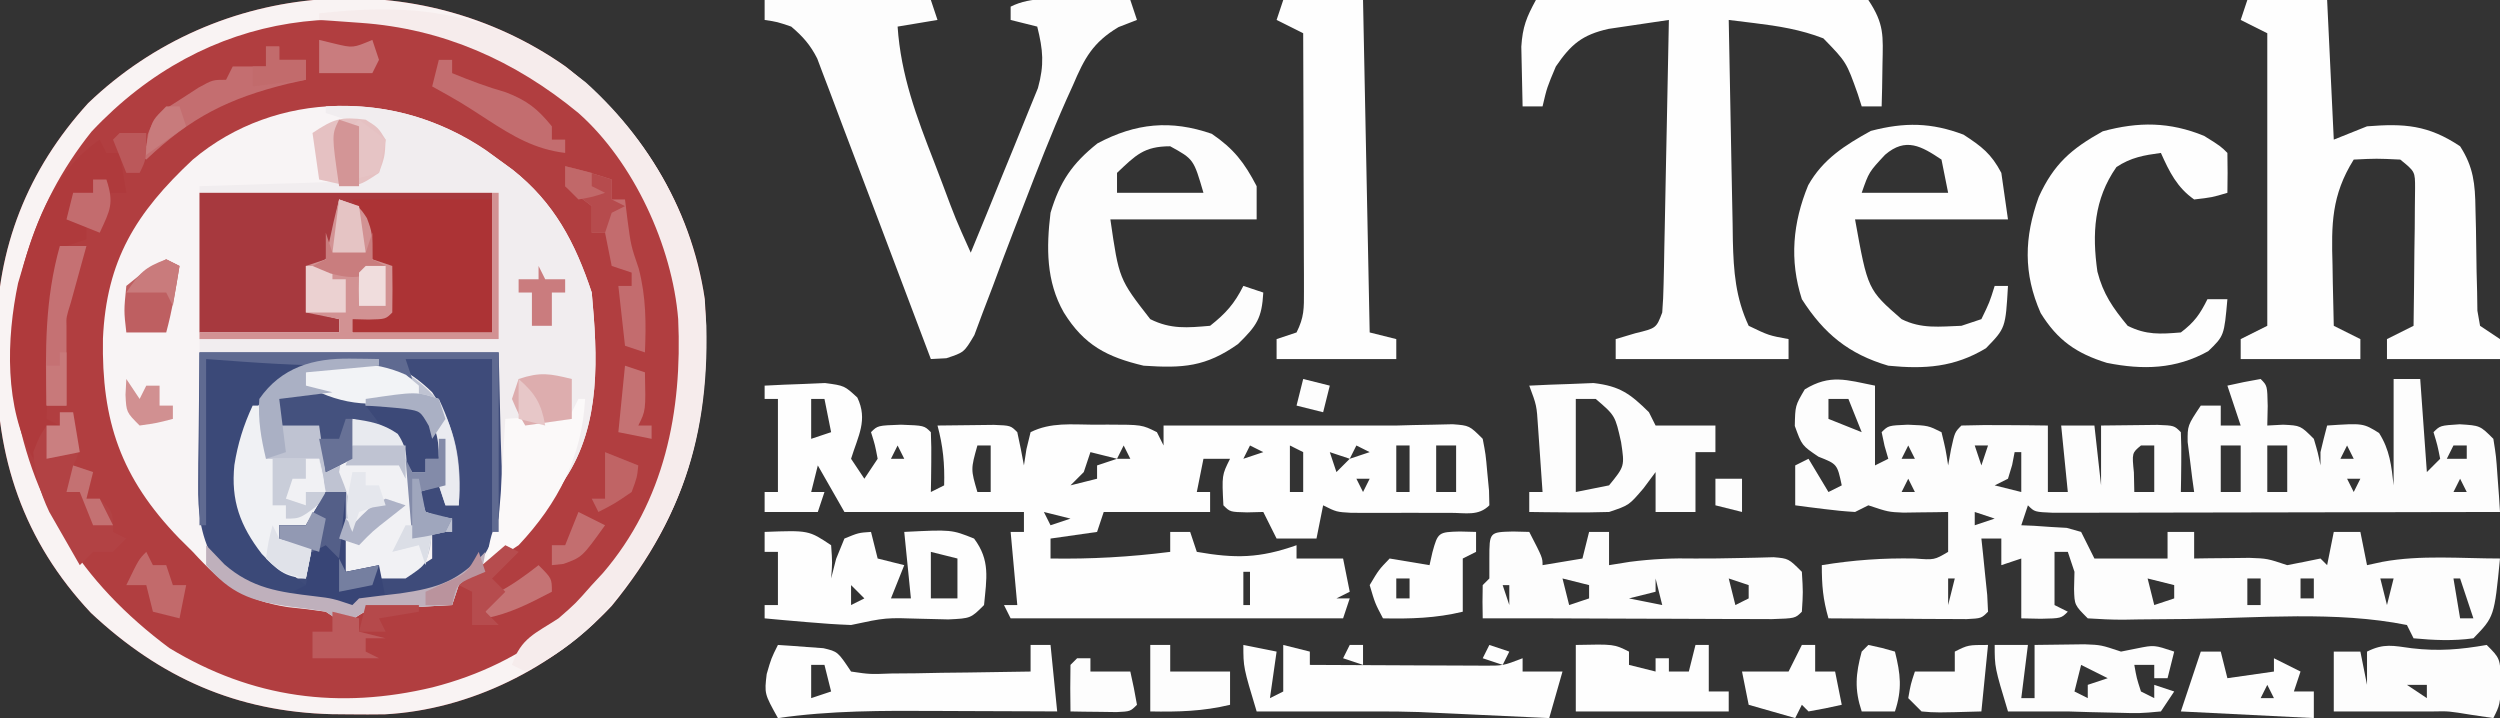 <?xml version="1.0" encoding="UTF-8"?>
<svg version="1.1" xmlns="http://www.w3.org/2000/svg" width="376" height="108">
<rect width="100%" height="100%" fill="#333333" stroke="none"/>
<path d="M0 0 C11.165 8.783 18.826 20.807 20.938 35 C22.019 53.018 18.569 66.947 6.938 81.125 C-1.76 90.439 -14.388 96.756 -27.176 97.434 C-28.909 97.457 -30.642 97.458 -32.375 97.438 C-33.291 97.429 -34.206 97.421 -35.15 97.412 C-49.418 97.059 -60.96 91.951 -71.375 82.188 C-81.559 71.358 -85.77 58.731 -85.562 44.062 C-85.578 42.973 -85.593 41.883 -85.609 40.76 C-85.545 27.242 -80.917 15.532 -71.809 5.523 C-52.264 -13.237 -22.118 -15.502 0 0 Z " fill="#B13E40" transform="translate(85.062,10)"/>
<path d="M0 0 C0.641 0.473 1.281 0.946 1.941 1.434 C2.634 1.938 3.326 2.442 4.039 2.961 C10.315 7.947 13.433 13.907 15.941 21.434 C16.81 30.965 17.398 41.202 11.941 49.434 C11.302 50.506 10.663 51.579 10.004 52.684 C7.848 55.558 5.544 57.958 2.941 60.434 C2.055 61.362 1.168 62.29 0.254 63.246 C-2.059 65.434 -2.059 65.434 -4.059 65.434 C-4.554 66.919 -4.554 66.919 -5.059 68.434 C-5.962 68.483 -6.866 68.532 -7.797 68.582 C-8.976 68.657 -10.156 68.732 -11.371 68.809 C-13.129 68.913 -13.129 68.913 -14.922 69.02 C-18.216 69.22 -18.216 69.22 -21.059 71.434 C-22.049 70.774 -23.039 70.114 -24.059 69.434 C-25.948 69.156 -27.846 68.933 -29.746 68.746 C-36.394 67.706 -39.597 65.305 -44.059 60.434 C-44.748 59.749 -45.438 59.065 -46.148 58.359 C-54.897 49.285 -57.799 40.78 -57.576 28.354 C-57.043 16.585 -52.65 9.467 -44.059 1.434 C-31.481 -9.145 -13.275 -9.038 0 0 Z " fill="#F8F4F5" transform="translate(73.059,22.566)"/>
<path d="M0 0 C0 4 0 8 0 12 C0.66 11.67 1.32 11.34 2 11 C1.814 10.361 1.629 9.721 1.438 9.062 C1.293 8.382 1.149 7.701 1 7 C2 6 2 6 4.938 5.875 C8 6 8 6 10 7 C10.625 9.562 10.625 9.562 11 12 C11.144 11.196 11.289 10.391 11.438 9.562 C12 7 12 7 13 6 C15.186 5.927 17.375 5.916 19.562 5.938 C21.359 5.951 21.359 5.951 23.191 5.965 C24.118 5.976 25.045 5.988 26 6 C26 9.3 26 12.6 26 16 C26.99 16 27.98 16 29 16 C28.67 12.7 28.34 9.4 28 6 C29.65 6 31.3 6 33 6 C33.495 10.455 33.495 10.455 34 15 C34 12.03 34 9.06 34 6 C35.812 5.973 37.625 5.954 39.438 5.938 C40.447 5.926 41.456 5.914 42.496 5.902 C45 6 45 6 46 7 C46.072 8.519 46.084 10.042 46.062 11.562 C46.053 12.389 46.044 13.215 46.035 14.066 C46.024 14.704 46.012 15.343 46 16 C46.66 16 47.32 16 48 16 C47.905 15.313 47.809 14.626 47.711 13.918 C47.6 13.017 47.489 12.116 47.375 11.188 C47.259 10.294 47.143 9.401 47.023 8.48 C47 6 47 6 49 3 C49.99 3 50.98 3 52 3 C52 3.99 52 4.98 52 6 C52.99 6 53.98 6 55 6 C54.01 3.03 54.01 3.03 53 0 C54.656 -0.382 56.325 -0.714 58 -1 C59 0 59 0 59.062 3.062 C59.042 4.032 59.021 5.001 59 6 C59.784 5.959 60.568 5.918 61.375 5.875 C64 6 64 6 66 8 C66.625 10.125 66.625 10.125 67 12 C67 11.34 67 10.68 67 10 C67.315 8.662 67.646 7.328 68 6 C73.418 5.639 73.418 5.639 75.812 7.125 C77.422 9.667 77.671 12.04 78 15 C78 14.18 78 13.36 78 12.516 C78 8.01 78 3.505 78 -1 C79.32 -1 80.64 -1 82 -1 C82.495 5.93 82.495 5.93 83 13 C83.66 12.34 84.32 11.68 85 11 C84.591 8.946 84.591 8.946 84 7 C85 6 85 6 87.938 5.812 C91 6 91 6 93 8 C93.414 10.602 93.414 10.602 93.625 13.625 C93.737 15.129 93.737 15.129 93.852 16.664 C93.901 17.435 93.95 18.206 94 19 C84.89 19.023 75.781 19.041 66.671 19.052 C62.442 19.057 58.212 19.064 53.983 19.075 C49.904 19.086 45.826 19.092 41.748 19.095 C40.188 19.097 38.629 19.1 37.069 19.106 C34.893 19.113 32.716 19.114 30.539 19.114 C28.677 19.117 28.677 19.117 26.778 19.12 C24 19 24 19 23 18 C22.505 19.485 22.505 19.485 22 21 C22.626 21.026 23.253 21.052 23.898 21.078 C24.716 21.135 25.533 21.192 26.375 21.25 C27.593 21.32 27.593 21.32 28.836 21.391 C29.55 21.592 30.264 21.793 31 22 C31.66 23.32 32.32 24.64 33 26 C36.63 26 40.26 26 44 26 C44 24.68 44 23.36 44 22 C45.32 22 46.64 22 48 22 C48 23.32 48 24.64 48 26 C48.759 25.988 49.519 25.977 50.301 25.965 C51.295 25.956 52.289 25.947 53.312 25.938 C54.299 25.926 55.285 25.914 56.301 25.902 C59 26 59 26 62 27 C63.67 26.682 65.337 26.35 67 26 C67.33 26.33 67.66 26.66 68 27 C68.33 25.35 68.66 23.7 69 22 C70.32 22 71.64 22 73 22 C73.495 24.475 73.495 24.475 74 27 C75.145 26.753 75.145 26.753 76.312 26.5 C82.049 25.433 88.171 26 94 26 C93.141 34.761 93.141 34.761 90 38 C86.958 38.421 84.051 38.288 81 38 C80.67 37.34 80.34 36.68 80 36 C69.368 33.86 57.676 34.952 46.873 35.096 C44.465 35.126 42.057 35.144 39.648 35.16 C38.909 35.174 38.169 35.187 37.408 35.201 C35.604 35.21 33.8 35.114 32 35 C30 33 30 33 29.938 30.562 C29.958 29.717 29.979 28.871 30 28 C29.505 26.515 29.505 26.515 29 25 C28.34 25 27.68 25 27 25 C27 27.64 27 30.28 27 33 C27.99 33.495 27.99 33.495 29 34 C28 35 28 35 24.938 35.062 C23.968 35.042 22.999 35.021 22 35 C22 32.03 22 29.06 22 26 C21.01 26.33 20.02 26.66 19 27 C19 25.68 19 24.36 19 23 C18.01 23 17.02 23 16 23 C16.084 23.782 16.168 24.565 16.254 25.371 C16.356 26.383 16.458 27.395 16.562 28.438 C16.667 29.447 16.771 30.456 16.879 31.496 C16.919 32.322 16.959 33.149 17 34 C16 35 16 35 13.775 35.114 C12.817 35.108 11.858 35.103 10.871 35.098 C9.319 35.093 9.319 35.093 7.736 35.088 C6.648 35.08 5.559 35.071 4.438 35.062 C2.799 35.056 2.799 35.056 1.127 35.049 C-1.582 35.037 -4.291 35.021 -7 35 C-7.826 32.108 -8 30.113 -8 27 C-3.273 26.228 1.213 25.908 6 26 C8.925 26.224 8.925 26.224 11 25 C11 23.02 11 21.04 11 19 C10.385 19.012 9.77 19.023 9.137 19.035 C8.328 19.044 7.52 19.053 6.688 19.062 C5.487 19.08 5.487 19.08 4.262 19.098 C2 19 2 19 -1 18 C-1.66 18.33 -2.32 18.66 -3 19 C-4.546 18.913 -6.089 18.76 -7.625 18.562 C-8.442 18.461 -9.26 18.359 -10.102 18.254 C-10.728 18.17 -11.355 18.086 -12 18 C-12 16.02 -12 14.04 -12 12 C-11.34 11.67 -10.68 11.34 -10 11 C-9.01 12.65 -8.02 14.3 -7 16 C-6.34 15.67 -5.68 15.34 -5 15 C-5.682 11.799 -5.682 11.799 -8.5 10.688 C-11 9 -11 9 -12.062 6.062 C-12 3 -12 3 -10.562 0.562 C-6.745 -1.765 -4.319 -0.864 0 0 Z M-7 2 C-7 2.99 -7 3.98 -7 5 C-4.525 5.99 -4.525 5.99 -2 7 C-2.66 5.35 -3.32 3.7 -4 2 C-4.99 2 -5.98 2 -7 2 Z M5 9 C4.67 9.66 4.34 10.32 4 11 C4.66 11 5.32 11 6 11 C5.67 10.34 5.34 9.68 5 9 Z M15 9 C15.33 9.99 15.66 10.98 16 12 C16.33 11.01 16.66 10.02 17 9 C16.34 9 15.68 9 15 9 Z M40 9 C38.644 10.125 38.644 10.125 38.938 13.062 C38.958 14.032 38.979 15.001 39 16 C39.99 16 40.98 16 42 16 C42 13.69 42 11.38 42 9 C41.34 9 40.68 9 40 9 Z M52 9 C52 11.31 52 13.62 52 16 C52.99 16 53.98 16 55 16 C55 13.69 55 11.38 55 9 C54.01 9 53.02 9 52 9 Z M59 9 C59 11.31 59 13.62 59 16 C59.99 16 60.98 16 62 16 C62 13.69 62 11.38 62 9 C61.01 9 60.02 9 59 9 Z M71 9 C70.67 9.66 70.34 10.32 70 11 C70.66 11 71.32 11 72 11 C71.67 10.34 71.34 9.68 71 9 Z M87 9 C86.67 9.66 86.34 10.32 86 11 C86.99 11 87.98 11 89 11 C89 10.34 89 9.68 89 9 C88.34 9 87.68 9 87 9 Z M21 10 C20.876 10.639 20.753 11.279 20.625 11.938 C20.419 12.618 20.212 13.299 20 14 C19.01 14.495 19.01 14.495 18 15 C19.32 15.33 20.64 15.66 22 16 C22 14.02 22 12.04 22 10 C21.67 10 21.34 10 21 10 Z M5 14 C4.67 14.66 4.34 15.32 4 16 C4.66 16 5.32 16 6 16 C5.67 15.34 5.34 14.68 5 14 Z M71 14 C71.33 14.66 71.66 15.32 72 16 C72.33 15.34 72.66 14.68 73 14 C72.34 14 71.68 14 71 14 Z M88 14 C87.67 14.66 87.34 15.32 87 16 C87.66 16 88.32 16 89 16 C88.67 15.34 88.34 14.68 88 14 Z M15 19 C15 19.66 15 20.32 15 21 C15.99 20.67 16.98 20.34 18 20 C17.01 19.67 16.02 19.34 15 19 Z M91 28 C92 30 92 30 92 30 Z M-1 29 C0 32 0 32 0 32 Z M3 29 C4 33 4 33 4 33 Z M11 29 C11 30.32 11 31.64 11 33 C11.33 31.68 11.66 30.36 12 29 C11.67 29 11.34 29 11 29 Z M41 29 C41.33 30.32 41.66 31.64 42 33 C42.99 32.67 43.98 32.34 45 32 C45 31.34 45 30.68 45 30 C43.68 29.67 42.36 29.34 41 29 Z M48 29 C49 33 49 33 49 33 Z M52 29 C53 32 53 32 53 32 Z M56 29 C56 30.32 56 31.64 56 33 C56.66 33 57.32 33 58 33 C58 31.68 58 30.36 58 29 C57.34 29 56.68 29 56 29 Z M64 29 C64 29.99 64 30.98 64 32 C64.66 32 65.32 32 66 32 C66 31.01 66 30.02 66 29 C65.34 29 64.68 29 64 29 Z M76 29 C76.33 30.32 76.66 31.64 77 33 C77.33 31.68 77.66 30.36 78 29 C77.34 29 76.68 29 76 29 Z M87 29 C87.33 30.98 87.66 32.96 88 35 C88.66 35 89.32 35 90 35 C89.34 33.02 88.68 31.04 88 29 C87.67 29 87.34 29 87 29 Z " fill="#FDFDFD" transform="translate(282,58)"/>
<path d="M0 0 C1.936 -0.108 3.874 -0.186 5.812 -0.25 C7.431 -0.32 7.431 -0.32 9.082 -0.391 C12 0 12 0 13.945 1.793 C15.555 5.161 14.067 7.548 13 11 C13.99 12.485 13.99 12.485 15 14 C15.66 13.01 16.32 12.02 17 11 C16.601 8.902 16.601 8.902 16 7 C17 6 17 6 20.5 5.875 C24 6 24 6 25 7 C25.072 8.519 25.084 10.042 25.062 11.562 C25.053 12.389 25.044 13.215 25.035 14.066 C25.024 14.704 25.012 15.343 25 16 C25.66 15.67 26.32 15.34 27 15 C27.089 11.783 26.841 9.098 26 6 C27.812 5.973 29.625 5.954 31.438 5.938 C32.447 5.926 33.456 5.914 34.496 5.902 C37 6 37 6 38 7 C38.364 8.66 38.7 10.327 39 12 C39.186 10.793 39.186 10.793 39.375 9.562 C39.581 8.717 39.788 7.871 40 7 C43.034 5.483 46.176 5.856 49.5 5.875 C50.19 5.871 50.879 5.867 51.59 5.863 C56.747 5.873 56.747 5.873 59 7 C59.495 7.99 59.495 7.99 60 9 C60 8.01 60 7.02 60 6 C71.667 6 83.333 6 95 6 C95.835 5.977 96.671 5.954 97.531 5.93 C99.001 5.903 99.001 5.903 100.5 5.875 C101.48 5.852 102.459 5.829 103.469 5.805 C106 6 106 6 108 8 C108.449 10.348 108.449 10.348 108.688 13.062 C108.774 13.961 108.86 14.859 108.949 15.785 C108.966 16.516 108.983 17.247 109 18 C107.351 19.649 105.427 19.13 103.16 19.133 C102.18 19.134 101.199 19.135 100.189 19.137 C98.642 19.131 98.642 19.131 97.062 19.125 C95.52 19.131 95.52 19.131 93.947 19.137 C92.966 19.135 91.984 19.134 90.973 19.133 C90.068 19.132 89.163 19.131 88.231 19.129 C86 19 86 19 84 18 C83.505 20.475 83.505 20.475 83 23 C81.02 23 79.04 23 77 23 C76.01 21.02 76.01 21.02 75 19 C74.196 19.021 73.391 19.041 72.562 19.062 C70 19 70 19 69 18 C68.767 13.465 68.767 13.465 70 11 C68.68 11 67.36 11 66 11 C65.67 12.65 65.34 14.3 65 16 C65.66 16 66.32 16 67 16 C67 16.99 67 17.98 67 19 C61.72 19 56.44 19 51 19 C50.505 20.485 50.505 20.485 50 22 C47.69 22.33 45.38 22.66 43 23 C43 23.99 43 24.98 43 26 C49.115 26.097 54.933 25.77 61 25 C61 24.01 61 23.02 61 22 C61.99 22 62.98 22 64 22 C64.495 23.485 64.495 23.485 65 25 C70.791 26.016 74.458 25.963 80 24 C80 24.66 80 25.32 80 26 C82.31 26 84.62 26 87 26 C87.495 28.475 87.495 28.475 88 31 C87.34 31.33 86.68 31.66 86 32 C86.66 32 87.32 32 88 32 C87.67 32.99 87.34 33.98 87 35 C70.5 35 54 35 37 35 C36.67 34.34 36.34 33.68 36 33 C36.66 33 37.32 33 38 33 C37.505 27.555 37.505 27.555 37 22 C37.66 22 38.32 22 39 22 C39 21.01 39 20.02 39 19 C30.09 19 21.18 19 12 19 C10.68 16.69 9.36 14.38 8 12 C7.67 13.32 7.34 14.64 7 16 C7.66 16 8.32 16 9 16 C8.67 16.99 8.34 17.98 8 19 C5.36 19 2.72 19 0 19 C0 18.01 0 17.02 0 16 C0.66 16 1.32 16 2 16 C2 11.38 2 6.76 2 2 C1.34 2 0.68 2 0 2 C0 1.34 0 0.68 0 0 Z M7 2 C7 3.98 7 5.96 7 8 C7.99 7.67 8.98 7.34 10 7 C9.67 5.35 9.34 3.7 9 2 C8.34 2 7.68 2 7 2 Z M20 9 C19.67 9.66 19.34 10.32 19 11 C19.66 11 20.32 11 21 11 C20.67 10.34 20.34 9.68 20 9 Z M32 9 C30.998 12.583 30.998 12.583 32 16 C32.66 16 33.32 16 34 16 C34 13.69 34 11.38 34 9 C33.34 9 32.68 9 32 9 Z M44 9 C44 12 44 12 44 12 Z M54 9 C53.67 9.66 53.34 10.32 53 11 C53.66 11 54.32 11 55 11 C54.67 10.34 54.34 9.68 54 9 Z M73 9 C72.67 9.66 72.34 10.32 72 11 C72.99 10.67 73.98 10.34 75 10 C74.34 9.67 73.68 9.34 73 9 Z M79 9 C79 11.31 79 13.62 79 16 C79.66 16 80.32 16 81 16 C81 14.02 81 12.04 81 10 C80.34 9.67 79.68 9.34 79 9 Z M89 9 C88.67 9.66 88.34 10.32 88 11 C88.99 10.67 89.98 10.34 91 10 C90.34 9.67 89.68 9.34 89 9 Z M95 9 C95 11.31 95 13.62 95 16 C95.66 16 96.32 16 97 16 C97 13.69 97 11.38 97 9 C96.34 9 95.68 9 95 9 Z M101 9 C101 11.31 101 13.62 101 16 C101.99 16 102.98 16 104 16 C104 13.69 104 11.38 104 9 C103.01 9 102.02 9 101 9 Z M49 10 C48.67 10.99 48.34 11.98 48 13 C47.34 13.66 46.68 14.32 46 15 C47.32 14.67 48.64 14.34 50 14 C50 13.34 50 12.68 50 12 C50.99 11.67 51.98 11.34 53 11 C51.68 10.67 50.36 10.34 49 10 Z M85 10 C85.33 10.99 85.66 11.98 86 13 C86.66 12.34 87.32 11.68 88 11 C87.01 10.67 86.02 10.34 85 10 Z M20 14 C21 16 21 16 21 16 Z M54 14 C55 16 55 16 55 16 Z M89 14 C89.33 14.66 89.66 15.32 90 16 C90.33 15.34 90.66 14.68 91 14 C90.34 14 89.68 14 89 14 Z M42 19 C42.33 19.66 42.66 20.32 43 21 C43.99 20.67 44.98 20.34 46 20 C44.68 19.67 43.36 19.34 42 19 Z M72 28 C72 29.65 72 31.3 72 33 C72.33 33 72.66 33 73 33 C73 31.35 73 29.7 73 28 C72.67 28 72.34 28 72 28 Z M42 29 C43 33 43 33 43 33 Z M46 29 C47 32 47 32 47 32 Z M60 29 C61 32 61 32 61 32 Z M68 29 C69 32 69 32 69 32 Z " fill="#FEFEFE" transform="translate(115,58)"/>
<path d="M0 0 C11.165 8.783 18.826 20.807 20.938 35 C22.019 53.018 18.569 66.947 6.938 81.125 C-1.76 90.439 -14.388 96.756 -27.176 97.434 C-28.909 97.457 -30.642 97.458 -32.375 97.438 C-33.291 97.429 -34.206 97.421 -35.15 97.412 C-49.418 97.059 -60.96 91.951 -71.375 82.188 C-81.559 71.358 -85.77 58.731 -85.562 44.062 C-85.578 42.973 -85.593 41.883 -85.609 40.76 C-85.545 27.242 -80.917 15.532 -71.809 5.523 C-52.264 -13.237 -22.118 -15.502 0 0 Z M-71.285 9.785 C-80.219 20.919 -84.453 34.843 -83.062 49 C-80.579 65.409 -72.93 77.533 -59.594 87.465 C-47.106 95.038 -34.043 96.727 -20 93.375 C-5.652 89.705 4.268 81.212 11.966 68.742 C18.283 57.419 19.692 43.242 16.82 30.703 C12.319 16.92 4.543 6.328 -8.062 -1 C-30.17 -11.55 -53.998 -8.634 -71.285 9.785 Z " fill="#F9F3F3" transform="translate(85.062,10)"/>
<path d="M0 0 C9.877 -0.549 18.058 2.136 26 8 C26.692 8.504 27.384 9.008 28.098 9.527 C34.374 14.513 37.491 20.474 40 28 C40.869 37.532 41.457 47.768 36 56 C35.361 57.072 34.721 58.145 34.062 59.25 C31.12 63.174 28.082 66.278 24 69 C24.158 68.307 24.317 67.614 24.48 66.9 C25.041 63.77 25.211 60.783 25.316 57.605 C25.355 56.522 25.393 55.438 25.432 54.321 C25.475 52.957 25.518 51.593 25.562 50.188 C25.707 45.836 25.851 41.484 26 37 C11.15 37 -3.7 37 -19 37 C-19 36.34 -19 35.68 -19 35 C-4.15 35 10.7 35 26 35 C26 27.74 26 20.48 26 13 C11.15 13 -3.7 13 -19 13 C-19 12.67 -19 12.34 -19 12 C-18.289 11.98 -17.577 11.96 -16.844 11.94 C-13.625 11.845 -10.406 11.735 -7.188 11.625 C-6.068 11.594 -4.948 11.563 -3.795 11.531 C-2.722 11.493 -1.649 11.454 -0.543 11.414 C0.447 11.383 1.437 11.351 2.456 11.319 C5.241 11.162 5.241 11.162 8 9 C8.052 6.577 8.052 6.577 7 4 C3.527 2.13 3.527 2.13 0 1 C0 0.67 0 0.34 0 0 Z " fill="#F1EDEF" transform="translate(49,16)"/>
<path d="M0 0 C8.25 0 16.5 0 25 0 C25.33 0.99 25.66 1.98 26 3 C24.02 3.33 22.04 3.66 20 4 C20.497 11.333 22.845 17.561 25.5 24.375 C25.916 25.467 26.333 26.559 26.762 27.684 C28.713 32.914 28.713 32.914 31 38 C32.604 34.13 34.188 30.252 35.755 26.367 C36.29 25.047 36.83 23.73 37.376 22.416 C38.162 20.519 38.928 18.616 39.691 16.711 C40.157 15.569 40.624 14.428 41.104 13.251 C42.079 9.712 41.881 7.529 41 4 C39.68 3.67 38.36 3.34 37 3 C37 2.34 37 1.68 37 1 C40.188 -0.594 43.629 -0.102 47.125 -0.062 C47.879 -0.058 48.633 -0.053 49.41 -0.049 C51.273 -0.037 53.137 -0.019 55 0 C55.495 1.485 55.495 1.485 56 3 C55.085 3.354 54.17 3.709 53.227 4.074 C49.332 6.399 48.087 8.793 46.375 12.812 C46.054 13.521 45.732 14.229 45.401 14.959 C43.093 20.159 41.037 25.453 38.996 30.762 C38.465 32.131 37.934 33.501 37.403 34.87 C36.343 37.606 35.314 40.351 34.3 43.105 C33.812 44.383 33.322 45.66 32.832 46.938 C32.406 48.081 31.981 49.224 31.542 50.402 C30 53 30 53 27.323 53.879 C26.173 53.939 26.173 53.939 25 54 C24.597 52.932 24.194 51.863 23.778 50.762 C22.266 46.755 20.752 42.748 19.238 38.741 C18.586 37.015 17.935 35.289 17.283 33.562 C15.457 28.722 13.623 23.884 11.779 19.049 C11.099 17.262 10.429 15.47 9.76 13.679 C9.421 12.792 9.083 11.906 8.734 10.992 C8.463 10.271 8.192 9.551 7.913 8.808 C6.875 6.753 5.753 5.484 4 4 C1.897 3.286 1.897 3.286 0 3 C0 2.01 0 1.02 0 0 Z " fill="#FDFDFD" transform="translate(115,0)"/>
<path d="M0 0 C3.96 0 7.92 0 12 0 C12.33 6.93 12.66 13.86 13 21 C14.65 20.34 16.3 19.68 18 19 C23.607 18.555 27.177 18.785 32 22 C34.017 25.127 34.26 27.673 34.309 31.352 C34.334 32.367 34.359 33.383 34.385 34.43 C34.42 36.568 34.451 38.706 34.479 40.844 C34.505 41.857 34.531 42.87 34.559 43.914 C34.572 44.842 34.586 45.769 34.599 46.725 C34.798 47.851 34.798 47.851 35 49 C35.99 49.66 36.98 50.32 38 51 C38 51.99 38 52.98 38 54 C32.39 54 26.78 54 21 54 C21 53.01 21 52.02 21 51 C22.32 50.34 23.64 49.68 25 49 C25.058 45.208 25.094 41.417 25.125 37.625 C25.142 36.545 25.159 35.465 25.176 34.352 C25.182 33.32 25.189 32.289 25.195 31.227 C25.206 30.273 25.216 29.32 25.227 28.338 C25.231 25.808 25.231 25.808 23 24 C19.417 23.833 19.417 23.833 16 24 C12.64 29.38 12.633 33.754 12.812 39.875 C12.826 40.754 12.84 41.633 12.854 42.539 C12.889 44.693 12.942 46.847 13 49 C14.32 49.66 15.64 50.32 17 51 C17 51.99 17 52.98 17 54 C11.06 54 5.12 54 -1 54 C-1 53.01 -1 52.02 -1 51 C0.32 50.34 1.64 49.68 3 49 C3 34.48 3 19.96 3 5 C1.68 4.34 0.36 3.68 -1 3 C-0.67 2.01 -0.34 1.02 0 0 Z " fill="#FEFEFE" transform="translate(338,0)"/>
<path d="M0 0 C7.084 -0.076 14.168 -0.129 21.252 -0.165 C23.664 -0.18 26.075 -0.2 28.487 -0.226 C31.947 -0.263 35.407 -0.28 38.867 -0.293 C39.951 -0.308 41.034 -0.324 42.15 -0.34 C43.151 -0.34 44.152 -0.34 45.183 -0.341 C46.067 -0.347 46.951 -0.354 47.861 -0.361 C48.567 -0.242 49.273 -0.123 50 0 C52.421 3.632 52.21 5.383 52.125 9.688 C52.107 10.867 52.089 12.046 52.07 13.262 C52.047 14.165 52.024 15.069 52 16 C51.01 16 50.02 16 49 16 C48.706 15.078 48.706 15.078 48.406 14.137 C46.699 9.329 46.699 9.329 43.234 5.77 C39.814 4.443 36.477 3.918 32.851 3.473 C31.58 3.317 30.309 3.161 29 3 C29.094 8.587 29.2 14.174 29.317 19.76 C29.356 21.659 29.39 23.558 29.422 25.458 C29.468 28.193 29.526 30.929 29.586 33.664 C29.597 34.508 29.609 35.352 29.621 36.222 C29.735 40.8 30.026 44.776 32 49 C35.018 50.452 35.018 50.452 38 51 C38 51.99 38 52.98 38 54 C29.42 54 20.84 54 12 54 C12 53.01 12 52.02 12 51 C12.969 50.711 13.939 50.422 14.938 50.125 C18.107 49.358 18.107 49.358 19 47 C19.117 45.581 19.177 44.157 19.205 42.734 C19.225 41.853 19.245 40.972 19.266 40.065 C19.291 38.637 19.291 38.637 19.316 37.18 C19.337 36.206 19.358 35.232 19.379 34.229 C19.445 31.111 19.504 27.993 19.562 24.875 C19.606 22.764 19.649 20.654 19.693 18.543 C19.801 13.362 19.902 8.181 20 3 C18.064 3.276 16.129 3.565 14.195 3.859 C13.118 4.019 12.04 4.178 10.93 4.343 C6.962 5.233 5.277 6.66 3 10 C1.664 13.167 1.664 13.167 1 16 C0.01 16 -0.98 16 -2 16 C-2.054 14.084 -2.093 12.167 -2.125 10.25 C-2.148 9.183 -2.171 8.115 -2.195 7.016 C-2.001 4.016 -1.407 2.579 0 0 Z " fill="#FEFEFE" transform="translate(231,0)"/>
<path d="M0 0 C4.709 2.839 7.617 5.496 9.164 10.84 C9.738 14.268 9.702 17.471 9.516 20.941 C8.856 20.941 8.196 20.941 7.516 20.941 C7.186 19.951 6.856 18.961 6.516 17.941 C5.526 18.271 4.536 18.601 3.516 18.941 C3.846 19.931 4.176 20.921 4.516 21.941 C6.531 22.675 6.531 22.675 8.516 22.941 C8.516 23.601 8.516 24.261 8.516 24.941 C7.526 24.941 6.536 24.941 5.516 24.941 C5.412 25.725 5.309 26.509 5.203 27.316 C4.516 29.941 4.516 29.941 1.516 31.941 C0.196 31.941 -1.124 31.941 -2.484 31.941 C-2.484 31.281 -2.484 30.621 -2.484 29.941 C-4.134 30.271 -5.784 30.601 -7.484 30.941 C-8.796 28.318 -8.381 26.711 -8.047 23.816 C-7.945 22.906 -7.843 21.996 -7.738 21.059 C-7.654 20.36 -7.571 19.661 -7.484 18.941 C-10.852 20.461 -12.093 21.462 -13.484 24.941 C-14.804 24.611 -16.124 24.281 -17.484 23.941 C-17.484 24.601 -17.484 25.261 -17.484 25.941 C-15.834 26.271 -14.184 26.601 -12.484 26.941 C-12.814 28.591 -13.144 30.241 -13.484 31.941 C-16.821 31.694 -17.71 30.711 -20.109 28.254 C-23.365 24.023 -24.777 20.234 -24.234 14.879 C-23.139 8.467 -21.213 5.344 -16.238 1.176 C-11.465 -2.184 -5.242 -2.234 0 0 Z " fill="#BFC3D2" transform="translate(59.484,55.059)"/>
<path d="M0 0 C14.85 0 29.7 0 45 0 C45.155 6.466 45.155 6.466 45.312 13.062 C45.358 14.408 45.404 15.754 45.45 17.141 C45.535 24.481 45.175 28.634 40 34 C35.592 37.075 31.401 37.456 26.172 37.789 C23.954 37.873 23.954 37.873 22 39 C21.34 38.67 20.68 38.34 20 38 C18.085 37.736 16.168 37.489 14.25 37.25 C8.597 36.335 5.792 35.291 2 31 C0.091 27.166 -0.237 24.082 -0.195 19.824 C-0.19 18.781 -0.185 17.738 -0.18 16.663 C-0.162 15.351 -0.144 14.039 -0.125 12.688 C-0.084 8.501 -0.043 4.314 0 0 Z M7 9 C4.703 14.429 4.558 19.347 6 25 C7.879 28.383 9.924 31.593 13 34 C13.99 34 14.98 34 16 34 C16.33 32.35 16.66 30.7 17 29 C15.35 28.67 13.7 28.34 12 28 C12 27.34 12 26.68 12 26 C13.32 26.33 14.64 26.66 16 27 C16.65 25.793 16.65 25.793 17.312 24.562 C19 22 19 22 22 21 C21.916 21.699 21.832 22.397 21.746 23.117 C21.644 24.027 21.542 24.937 21.438 25.875 C21.333 26.78 21.229 27.685 21.121 28.617 C20.803 31.017 20.803 31.017 22 33 C23.65 32.67 25.3 32.34 27 32 C27 32.66 27 33.32 27 34 C30.375 33.453 32.082 32.945 35 31 C35 29.68 35 28.36 35 27 C35.99 27 36.98 27 38 27 C38 26.34 38 25.68 38 25 C37.361 24.897 36.721 24.794 36.062 24.688 C35.382 24.461 34.701 24.234 34 24 C33.67 23.01 33.34 22.02 33 21 C33.99 20.67 34.98 20.34 36 20 C36.33 20.99 36.66 21.98 37 23 C37.66 23 38.32 23 39 23 C39.471 16.52 38.694 11.474 35 6 C31.291 2.4 27.538 0.718 22.375 0.5 C15.721 0.923 11.188 3.882 7 9 Z " fill="#3E4B7A" transform="translate(30,53)"/>
<path d="M0 0 C14.52 0 29.04 0 44 0 C44 6.93 44 13.86 44 21 C37.07 21 30.14 21 23 21 C23 20.34 23 19.68 23 19 C24.65 18.67 26.3 18.34 28 18 C28 15.69 28 13.38 28 11 C27.34 10.67 26.68 10.34 26 10 C25.126 7.973 24.47 5.909 23.781 3.812 C23.147 1.805 23.147 1.805 21 1 C20.783 2.114 20.783 2.114 20.562 3.25 C20.377 4.157 20.191 5.065 20 6 C19.856 6.742 19.711 7.485 19.562 8.25 C19.377 8.828 19.191 9.405 19 10 C18.01 10.495 18.01 10.495 17 11 C17 13.31 17 15.62 17 18 C18.32 18.33 19.64 18.66 21 19 C21 19.66 21 20.32 21 21 C14.07 21 7.14 21 0 21 C0 14.07 0 7.14 0 0 Z " fill="#A7393E" transform="translate(30,29)"/>
<path d="M0 0 C2.754 1.793 4.161 2.858 5.688 5.75 C6.018 8.06 6.348 10.37 6.688 12.75 C-0.902 12.75 -8.492 12.75 -16.312 12.75 C-14.408 23.316 -14.408 23.316 -9.312 27.75 C-6.323 29.245 -3.612 28.866 -0.312 28.75 C0.677 28.42 1.667 28.09 2.688 27.75 C3.906 25.246 3.906 25.246 4.688 22.75 C5.348 22.75 6.008 22.75 6.688 22.75 C6.321 29.099 6.321 29.099 3.375 32.125 C-1.354 34.984 -5.821 35.296 -11.312 34.75 C-17.282 33 -20.996 29.925 -24.312 24.75 C-26.2 18.871 -25.679 13.256 -23.359 7.609 C-21.151 3.688 -17.839 1.594 -13.938 -0.562 C-8.861 -1.892 -4.841 -1.827 0 0 Z M-11.797 3.027 C-14.222 5.622 -14.222 5.622 -15.312 8.75 C-11.023 8.75 -6.732 8.75 -2.312 8.75 C-2.643 7.1 -2.973 5.45 -3.312 3.75 C-6.339 1.732 -8.685 0.35 -11.797 3.027 Z " fill="#FEFEFE" transform="translate(295.312,20.25)"/>
<path d="M0 0 C3.318 2.262 4.901 4.32 6.75 7.875 C6.75 9.525 6.75 11.175 6.75 12.875 C-0.51 12.875 -7.77 12.875 -15.25 12.875 C-13.955 21.835 -13.955 21.835 -9.25 27.875 C-6.158 29.421 -3.656 29.169 -0.25 28.875 C2.115 27.008 3.41 25.554 4.75 22.875 C5.74 23.205 6.73 23.535 7.75 23.875 C7.528 27.758 6.788 28.838 3.938 31.625 C-0.915 35.05 -4.311 35.271 -10.25 34.875 C-15.742 33.571 -19.194 31.811 -22.25 26.875 C-24.922 22.199 -24.887 17.11 -24.25 11.875 C-22.845 7.206 -21.013 4.482 -17.188 1.438 C-11.415 -1.633 -6.136 -2.124 0 0 Z M-14.25 5.875 C-14.25 6.865 -14.25 7.855 -14.25 8.875 C-9.96 8.875 -5.67 8.875 -1.25 8.875 C-2.726 3.815 -2.726 3.815 -6.25 1.875 C-10.198 1.875 -11.435 3.212 -14.25 5.875 Z " fill="#FDFDFD" transform="translate(182.25,20.125)"/>
<path d="M0 0 C3.96 0 7.92 0 12 0 C12.33 16.5 12.66 33 13 50 C14.32 50.33 15.64 50.66 17 51 C17 51.99 17 52.98 17 54 C11.06 54 5.12 54 -1 54 C-1 53.01 -1 52.02 -1 51 C0.485 50.505 0.485 50.505 2 50 C3.154 47.692 3.121 46.392 3.114 43.826 C3.113 42.965 3.113 42.104 3.113 41.217 C3.108 40.287 3.103 39.357 3.098 38.398 C3.096 37.447 3.095 36.495 3.093 35.515 C3.088 32.468 3.075 29.422 3.062 26.375 C3.057 24.313 3.053 22.25 3.049 20.188 C3.038 15.125 3.021 10.062 3 5 C1.68 4.34 0.36 3.68 -1 3 C-0.67 2.01 -0.34 1.02 0 0 Z " fill="#FEFEFE" transform="translate(193,0)"/>
<path d="M0 0 C2.5 1.562 2.5 1.562 3.5 2.562 C3.541 4.562 3.543 6.563 3.5 8.562 C1.188 9.25 1.188 9.25 -1.5 9.562 C-4.085 7.743 -5.224 5.408 -6.5 2.562 C-9.059 2.908 -11.021 3.243 -13.188 4.688 C-16.591 9.549 -16.856 14.734 -16.051 20.41 C-15.186 23.791 -13.717 25.875 -11.5 28.562 C-8.701 29.962 -6.595 29.815 -3.5 29.562 C-1.463 28.017 -0.639 26.841 0.5 24.562 C1.49 24.562 2.48 24.562 3.5 24.562 C3.011 30.069 3.011 30.069 0.625 32.375 C-4.27 35.111 -9.235 35.217 -14.625 34.137 C-19.202 32.724 -22.055 30.739 -24.586 26.641 C-27.207 20.682 -27.064 15.254 -24.875 9.188 C-22.613 4.229 -19.976 1.938 -15.25 -0.688 C-9.87 -2.155 -5.17 -2.123 0 0 Z " fill="#FEFEFE" transform="translate(331.5,20.438)"/>
<path d="M0 0 C10.576 9.521 17.28 22.308 18.137 36.578 C18.579 54.617 13.611 68.1 1.215 81.398 C-2.016 84.482 -5.12 86.584 -9.102 88.609 C-9.762 88.279 -10.422 87.949 -11.102 87.609 C-9.754 83.567 -7.627 82.915 -4.102 80.609 C-1.56 78.402 -1.56 78.402 0.898 75.609 C1.457 75.006 2.015 74.403 2.59 73.781 C11.86 62.969 14.526 49.473 13.898 35.609 C13.012 24.646 7.206 11.967 -1.102 4.609 C-10.674 -3.279 -21.492 -8.088 -33.852 -8.953 C-35.022 -9.037 -36.193 -9.121 -37.398 -9.207 C-38.29 -9.268 -39.182 -9.328 -40.102 -9.391 C-40.102 -9.721 -40.102 -10.051 -40.102 -10.391 C-24.016 -12.16 -12.996 -10.223 0 0 Z " fill="#F6ECEC" transform="translate(88.102,12.391)"/>
<path d="M0 0 C1.207 0.031 1.207 0.031 2.438 0.062 C4.438 3.938 4.438 3.938 4.438 5.062 C6.418 4.732 8.398 4.402 10.438 4.062 C10.768 2.743 11.098 1.423 11.438 0.062 C12.428 0.062 13.418 0.062 14.438 0.062 C14.438 1.712 14.438 3.362 14.438 5.062 C15.984 4.815 15.984 4.815 17.562 4.562 C20.932 4.128 24.05 3.987 27.438 4.062 C29.607 4.062 31.777 4.053 33.945 3.992 C34.809 3.974 35.673 3.956 36.562 3.938 C37.431 3.914 38.3 3.891 39.195 3.867 C41.438 4.062 41.438 4.062 43.438 6.062 C43.625 9.125 43.625 9.125 43.438 12.062 C42.438 13.062 42.438 13.062 38.959 13.176 C37.412 13.176 35.864 13.17 34.316 13.16 C33.501 13.159 32.686 13.157 31.846 13.156 C29.231 13.15 26.615 13.138 24 13.125 C22.239 13.12 20.478 13.115 18.717 13.111 C14.29 13.1 9.864 13.082 5.438 13.062 C4.777 13.062 4.117 13.062 3.438 13.062 C0.771 13.062 -1.896 13.062 -4.562 13.062 C-4.605 11.396 -4.603 9.729 -4.562 8.062 C-4.232 7.732 -3.902 7.402 -3.562 7.062 C-3.562 6.072 -3.562 5.082 -3.562 4.062 C-3.562 0.087 -3.562 0.087 0 0 Z M7.438 7.062 C7.768 8.383 8.098 9.703 8.438 11.062 C9.428 10.732 10.418 10.402 11.438 10.062 C11.438 9.402 11.438 8.742 11.438 8.062 C10.117 7.732 8.797 7.402 7.438 7.062 Z M24.438 7.062 C25.438 11.062 25.438 11.062 25.438 11.062 Z M32.438 7.062 C32.767 8.383 33.097 9.703 33.438 11.062 C34.097 10.732 34.758 10.402 35.438 10.062 C35.438 9.402 35.438 8.742 35.438 8.062 C34.447 7.732 33.458 7.402 32.438 7.062 Z M-1.562 8.062 C-1.232 9.053 -0.902 10.043 -0.562 11.062 C-0.562 10.072 -0.562 9.082 -0.562 8.062 C-0.892 8.062 -1.222 8.062 -1.562 8.062 Z M21.438 7.062 C21.438 7.723 21.438 8.383 21.438 9.062 C20.117 9.393 18.797 9.723 17.438 10.062 C19.913 10.557 19.913 10.557 22.438 11.062 C22.108 9.742 21.777 8.422 21.438 7.062 Z " fill="#FDFDFD" transform="translate(227.562,79.938)"/>
<path d="M0 0 C6.93 0 13.86 0 21 0 C21 6.6 21 13.2 21 20 C14.07 20 7.14 20 0 20 C0 19.34 0 18.68 0 18 C1.65 17.67 3.3 17.34 5 17 C5 14.69 5 12.38 5 10 C4.34 9.67 3.68 9.34 3 9 C2.01 6.03 1.02 3.06 0 0 Z " fill="#AC3335" transform="translate(53,30)"/>
<path d="M0 0 C6.625 -0.25 6.625 -0.25 10 2 C10.188 4.625 10.188 4.625 10 7 C10.371 5.546 10.371 5.546 10.75 4.062 C11.162 3.052 11.575 2.041 12 1 C14.125 0.125 14.125 0.125 16 0 C16.33 1.32 16.66 2.64 17 4 C18.32 4.33 19.64 4.66 21 5 C20.34 6.65 19.68 8.3 19 10 C19.99 10 20.98 10 22 10 C21.505 5.05 21.505 5.05 21 0 C28.111 -0.356 28.111 -0.356 31.5 1 C33.958 4.278 33.383 6.977 33 11 C31 13 31 13 27.629 13.16 C26.273 13.138 24.918 13.105 23.562 13.062 C18.213 12.884 18.213 12.884 13 14 C10.768 13.914 8.538 13.761 6.312 13.562 C5.133 13.461 3.954 13.359 2.738 13.254 C1.835 13.17 0.931 13.086 0 13 C0 12.34 0 11.68 0 11 C0.66 11 1.32 11 2 11 C2 8.36 2 5.72 2 3 C1.34 3 0.68 3 0 3 C0 2.01 0 1.02 0 0 Z M5 3 C6 5 6 5 6 5 Z M25 3 C25 5.31 25 7.62 25 10 C26.32 10 27.64 10 29 10 C29 8.02 29 6.04 29 4 C27.68 3.67 26.36 3.34 25 3 Z M13 8 C13 8.99 13 9.98 13 11 C13.66 10.67 14.32 10.34 15 10 C14.34 9.34 13.68 8.68 13 8 Z " fill="#FEFEFE" transform="translate(115,80)"/>
<path d="M0 0 C2.061 -0.109 4.124 -0.186 6.188 -0.25 C7.336 -0.296 8.485 -0.343 9.668 -0.391 C13.64 0.075 15.188 1.224 18 4 C18.33 4.66 18.66 5.32 19 6 C21.97 6 24.94 6 28 6 C28 7.32 28 8.64 28 10 C27.01 10 26.02 10 25 10 C25 12.97 25 15.94 25 19 C23.02 19 21.04 19 19 19 C19 17.02 19 15.04 19 13 C18.402 13.804 17.804 14.609 17.188 15.438 C15 18 15 18 12 19 C9.939 19.069 7.875 19.085 5.812 19.062 C4.182 19.049 4.182 19.049 2.52 19.035 C1.688 19.024 0.857 19.012 0 19 C0 18.01 0 17.02 0 16 C0.66 16 1.32 16 2 16 C1.859 13.896 1.712 11.791 1.562 9.688 C1.481 8.516 1.4 7.344 1.316 6.137 C1.113 2.974 1.113 2.974 0 0 Z M7 2 C7 6.62 7 11.24 7 16 C8.65 15.67 10.3 15.34 12 15 C14.356 12.114 14.356 12.114 13.812 8.5 C12.924 4.504 12.924 4.504 10 2 C9.01 2 8.02 2 7 2 Z " fill="#FDFDFD" transform="translate(230,58)"/>
<path d="M0 0 C2.475 0.495 2.475 0.495 5 1 C4.67 3.31 4.34 5.62 4 8 C4.66 7.67 5.32 7.34 6 7 C6 4.69 6 2.38 6 0 C7.32 0.33 8.64 0.66 10 1 C10 1.66 10 2.32 10 3 C14.075 3.025 18.15 3.043 22.225 3.055 C23.611 3.06 24.997 3.067 26.384 3.075 C28.377 3.088 30.37 3.093 32.363 3.098 C33.563 3.103 34.762 3.108 35.997 3.114 C39.052 3.138 39.052 3.138 42 2 C42 2.66 42 3.32 42 4 C43.98 4 45.96 4 48 4 C47.34 6.31 46.68 8.62 46 11 C45.355 10.97 44.709 10.939 44.044 10.908 C41.113 10.771 38.181 10.636 35.25 10.5 C34.234 10.452 33.218 10.405 32.172 10.355 C31.192 10.31 30.212 10.265 29.203 10.219 C28.302 10.177 27.402 10.135 26.474 10.092 C24.317 10.012 22.158 10 20 10 C14 10 8 10 2 10 C0 3.375 0 3.375 0 0 Z M15 6 C16 8 16 8 16 8 Z M31 6 C32 8 32 8 32 8 Z M42 6 C43 8 43 8 43 8 Z " fill="#FEFEFE" transform="translate(187,97)"/>
<path d="M0 0 C1.459 0.087 2.918 0.195 4.375 0.312 C5.593 0.4 5.593 0.4 6.836 0.488 C9 1 9 1 11 4 C13.813 4.418 13.813 4.418 17.102 4.293 C18.313 4.283 19.525 4.274 20.773 4.264 C22.044 4.239 23.315 4.213 24.625 4.188 C25.904 4.174 27.183 4.16 28.5 4.146 C31.667 4.111 34.833 4.062 38 4 C38 2.68 38 1.36 38 0 C38.99 0 39.98 0 41 0 C41.495 4.95 41.495 4.95 42 10 C41.047 9.995 40.095 9.99 39.114 9.984 C35.541 9.966 31.968 9.954 28.395 9.945 C26.856 9.94 25.317 9.933 23.778 9.925 C15.793 9.88 7.924 9.855 0 11 C-2.039 7.328 -2.039 7.328 -1.688 4.375 C-1 2 -1 2 0 0 Z M5 3 C5 4.65 5 6.3 5 8 C5.99 7.67 6.98 7.34 8 7 C7.67 5.68 7.34 4.36 7 3 C6.34 3 5.68 3 5 3 Z M1 4 C2 7 2 7 2 7 Z M23 6 C24 8 24 8 24 8 Z " fill="#FEFEFE" transform="translate(117,97)"/>
<path d="M0 0 C4.95 0 9.9 0 15 0 C10 5 10 5 8.312 6.375 C5.21 10.216 4.788 14.798 5.125 19.562 C6.112 26.31 9.705 29.993 15 34 C15.33 34.66 15.66 35.32 16 36 C9.289 35.836 5.732 34.85 1 30 C-0.409 27.182 -0.112 24.827 -0.098 21.68 C-0.094 20.423 -0.091 19.166 -0.088 17.871 C-0.08 16.552 -0.071 15.234 -0.062 13.875 C-0.057 12.535 -0.053 11.195 -0.049 9.855 C-0.037 6.57 -0.019 3.285 0 0 Z " fill="#3B4978" transform="translate(31,54)"/>
<path d="M0 0 C0.33 0 0.66 0 1 0 C1 7.26 1 14.52 1 22 C-13.85 22 -28.7 22 -44 22 C-44 21.67 -44 21.34 -44 21 C-37.07 21 -30.14 21 -23 21 C-23 20.34 -23 19.68 -23 19 C-24.65 18.67 -26.3 18.34 -28 18 C-28 15.69 -28 13.38 -28 11 C-27.01 10.67 -26.02 10.34 -25 10 C-24.856 9.258 -24.711 8.515 -24.562 7.75 C-24.098 5.48 -23.581 3.242 -23 1 C-20 2 -20 2 -18.812 3.812 C-18 6 -18 6 -18 10 C-17.01 10.33 -16.02 10.66 -15 11 C-14.958 13.333 -14.959 15.667 -15 18 C-16 19 -16 19 -18.562 19.062 C-19.367 19.042 -20.171 19.021 -21 19 C-21 19.66 -21 20.32 -21 21 C-14.07 21 -7.14 21 0 21 C0 14.07 0 7.14 0 0 Z " fill="#D29293" transform="translate(74,29)"/>
<path d="M0 0 C0.33 0.66 0.66 1.32 1 2 C1.66 2 2.32 2 3 2 C3.33 3.98 3.66 5.96 4 8 C3.01 8 2.02 8 1 8 C1 7.34 1 6.68 1 6 C0.34 6 -0.32 6 -1 6 C-1 6.66 -1 7.32 -1 8 C-1.99 8 -2.98 8 -4 8 C-4 9.32 -4 10.64 -4 12 C-3.34 12.33 -2.68 12.66 -2 13 C-2 13.66 -2 14.32 -2 15 C-2.99 15.33 -3.98 15.66 -5 16 C-7.688 24.364 -7.62 33.285 -8 42 C-7.34 42.33 -6.68 42.66 -6 43 C-6.99 43.495 -6.99 43.495 -8 44 C-9.134 46.017 -9.134 46.017 -10 48 C-14.381 40.406 -14.034 29.919 -12.281 21.582 C-9.908 13.418 -7.264 4.955 0 0 Z " fill="#AF3A3C" transform="translate(15,21)"/>
<path d="M0 0 C2.534 0.342 4.483 0.635 6.594 2.125 C8.628 4.838 8.758 7.352 9.188 10.688 C9.346 11.867 9.505 13.046 9.668 14.262 C9.778 15.165 9.887 16.069 10 17 C11.32 16.67 12.64 16.34 14 16 C13.34 16.33 12.68 16.66 12 17 C11.856 17.804 11.711 18.609 11.562 19.438 C11 22 11 22 8 24 C6.68 24 5.36 24 4 24 C4 23.34 4 22.68 4 22 C2.35 22.33 0.7 22.66 -1 23 C-2.354 20.291 -2.065 17.991 -2 15 C-1.34 15 -0.68 15 0 15 C-0.656 11.39 -0.656 11.39 -2 8 C-1.66 6.055 -1.66 6.055 -1.062 3.875 C-0.868 3.151 -0.673 2.426 -0.473 1.68 C-0.317 1.125 -0.161 0.571 0 0 Z " fill="#F1F1F4" transform="translate(53,63)"/>
<path d="M0 0 C0.66 0 1.32 0 2 0 C2 2.64 2 5.28 2 8 C4.64 8 7.28 8 10 8 C10.947 11.702 11.304 13.391 9.562 16.875 C9.047 17.576 8.531 18.277 8 19 C6.68 18.67 5.36 18.34 4 18 C4 18.66 4 19.32 4 20 C5.65 20.33 7.3 20.66 9 21 C8.67 22.65 8.34 24.3 8 26 C4.663 25.753 3.775 24.769 1.375 22.312 C-1.881 18.082 -3.293 14.293 -2.75 8.938 C-2.242 5.751 -1.375 2.934 0 0 Z " fill="#F0F1F4" transform="translate(38,61)"/>
<path d="M0 0 C4.009 0.469 7.268 0.197 11.25 -0.5 C13.25 1.5 13.25 1.5 13.438 5 C13.25 8.5 13.25 8.5 12.25 10.5 C11.136 10.335 10.023 10.17 8.875 10 C5.53 9.454 5.53 9.454 3.25 9.5 C-1.75 9.5 -6.75 9.5 -11.75 9.5 C-11.75 6.53 -11.75 3.56 -11.75 0.5 C-10.43 0.5 -9.11 0.5 -7.75 0.5 C-7.42 2.15 -7.09 3.8 -6.75 5.5 C-6.75 3.85 -6.75 2.2 -6.75 0.5 C-4.185 -0.783 -2.825 -0.377 0 0 Z M4.25 1.5 C4.25 4.5 4.25 4.5 4.25 4.5 Z M-3.75 2.5 C-2.75 4.5 -2.75 4.5 -2.75 4.5 Z M10.25 2.5 C11.25 4.5 11.25 4.5 11.25 4.5 Z M-0.75 5.5 C0.735 6.49 0.735 6.49 2.25 7.5 C2.25 6.84 2.25 6.18 2.25 5.5 C1.26 5.5 0.27 5.5 -0.75 5.5 Z M7.25 5.5 C8.25 7.5 8.25 7.5 8.25 7.5 Z " fill="#FDFDFD" transform="translate(362.75,97.5)"/>
<path d="M0 0 C1.65 0 3.3 0 5 0 C4.67 2.64 4.34 5.28 4 8 C4.66 8 5.32 8 6 8 C6 5.36 6 2.72 6 0 C7.604 -0.027 9.208 -0.046 10.812 -0.062 C11.706 -0.074 12.599 -0.086 13.52 -0.098 C16 0 16 0 19 1 C19.825 0.835 20.65 0.67 21.5 0.5 C24 0 24 0 27 1 C26.67 2.32 26.34 3.64 26 5 C25.34 5 24.68 5 24 5 C24 4.34 24 3.68 24 3 C23.01 3 22.02 3 21 3 C21.348 4.975 21.348 4.975 22 7 C22.66 7.33 23.32 7.66 24 8 C24 7.34 24 6.68 24 6 C24.99 6.33 25.98 6.66 27 7 C26.01 8.485 26.01 8.485 25 10 C21.883 10.293 21.883 10.293 18.125 10.188 C16.273 10.147 16.273 10.147 14.383 10.105 C12.708 10.053 12.708 10.053 11 10 C9.68 10 8.36 10 7 10 C5.333 10 3.667 10 2 10 C0 3.375 0 3.375 0 0 Z M13 3 C12.67 4.32 12.34 5.64 12 7 C12.99 7.495 12.99 7.495 14 8 C14 7.34 14 6.68 14 6 C14.99 5.67 15.98 5.34 17 5 C15.68 4.34 14.36 3.68 13 3 Z " fill="#FDFDFD" transform="translate(300,97)"/>
<path d="M0 0 C5.75 -0.125 5.75 -0.125 8 1 C8 1.66 8 2.32 8 3 C9.32 3.33 10.64 3.66 12 4 C12 3.34 12 2.68 12 2 C12.66 2 13.32 2 14 2 C14 2.66 14 3.32 14 4 C14.99 4 15.98 4 17 4 C17.33 2.68 17.66 1.36 18 0 C18.66 0 19.32 0 20 0 C20 2.31 20 4.62 20 7 C20.99 7 21.98 7 23 7 C23 7.99 23 8.98 23 10 C15.41 10 7.82 10 0 10 C0 6.7 0 3.4 0 0 Z M6 4 C7 6 7 6 7 6 Z " fill="#FEFEFE" transform="translate(237,97)"/>
<path d="M0 0 C0.33 0 0.66 0 1 0 C0.528 8.659 -3.039 15.667 -9 22 C-11.75 23.812 -11.75 23.812 -14 25 C-13.125 20.25 -13.125 20.25 -12 18 C-11.768 15.454 -11.581 12.926 -11.438 10.375 C-11.394 9.669 -11.351 8.962 -11.307 8.234 C-11.201 6.49 -11.1 4.745 -11 3 C-10.29 2.951 -9.579 2.902 -8.848 2.852 C-7.929 2.777 -7.009 2.702 -6.062 2.625 C-5.146 2.555 -4.229 2.486 -3.285 2.414 C-2.154 2.209 -2.154 2.209 -1 2 C-0.67 1.34 -0.34 0.68 0 0 Z " fill="#FBF9F9" transform="translate(87,60)"/>
<path d="M0 0 C1.458 -0.027 2.917 -0.046 4.375 -0.062 C5.187 -0.074 5.999 -0.086 6.836 -0.098 C9 0 9 0 11 1 C12.645 1.102 14.291 1.182 15.938 1.25 C20.711 1.677 20.711 1.677 23.125 4.375 C24 7 24 7 24 10 C23.34 10 22.68 10 22 10 C22 10.66 22 11.32 22 12 C21.34 12 20.68 12 20 12 C19.103 10.577 19.103 10.577 18.188 9.125 C15.895 5.851 14.758 5.044 11 4 C11 5.98 11 7.96 11 10 C9.02 10.99 9.02 10.99 7 12 C6.67 9.69 6.34 7.38 6 5 C3.69 5 1.38 5 -1 5 C-0.67 3.35 -0.34 1.7 0 0 Z " fill="#44517E" transform="translate(42,59)"/>
<path d="M0 0 C0.66 0 1.32 0 2 0 C3.125 5.75 3.125 5.75 2 8 C2.99 8.33 3.98 8.66 5 9 C4.67 10.32 4.34 11.64 4 13 C4.66 13 5.32 13 6 13 C8 15 8 15 8 18 C8.66 18.33 9.32 18.66 10 19 C9.34 19.66 8.68 20.32 8 21 C7.01 21 6.02 21 5 21 C4.34 21.66 3.68 22.32 3 23 C2.01 21.298 1.033 19.588 0.062 17.875 C-0.483 16.924 -1.028 15.972 -1.59 14.992 C-3.045 11.905 -3.695 9.389 -4 6 C-3.062 3.625 -3.062 3.625 -2 2 C-1.34 2 -0.68 2 0 2 C0 1.34 0 0.68 0 0 Z " fill="#B24244" transform="translate(9,62)"/>
<path d="M0 0 C1.207 0.031 1.207 0.031 2.438 0.062 C2.438 1.052 2.438 2.042 2.438 3.062 C1.448 3.558 1.448 3.558 0.438 4.062 C0.438 6.702 0.438 9.342 0.438 12.062 C-3.615 13.045 -7.401 13.144 -11.562 13.062 C-12.75 10.812 -12.75 10.812 -13.562 8.062 C-12.188 5.75 -12.188 5.75 -10.562 4.062 C-7.593 4.558 -7.593 4.558 -4.562 5.062 C-4.418 4.423 -4.274 3.784 -4.125 3.125 C-3.306 0.122 -3.193 0.078 0 0 Z M-9.562 7.062 C-9.562 8.053 -9.562 9.043 -9.562 10.062 C-8.902 10.062 -8.242 10.062 -7.562 10.062 C-7.562 9.072 -7.562 8.082 -7.562 7.062 C-8.223 7.062 -8.883 7.062 -9.562 7.062 Z " fill="#FEFEFE" transform="translate(219.562,79.938)"/>
<path d="M0 0 C0.99 0 1.98 0 3 0 C3.33 1.32 3.66 2.64 4 4 C7.465 3.505 7.465 3.505 11 3 C11 2.34 11 1.68 11 1 C12.32 1.66 13.64 2.32 15 3 C14.67 3.99 14.34 4.98 14 6 C14.99 6 15.98 6 17 6 C17 7.32 17 8.64 17 10 C10.4 9.67 3.8 9.34 -3 9 C-2.01 6.03 -1.02 3.06 0 0 Z M10 5 C9.67 5.66 9.34 6.32 9 7 C9.66 7 10.32 7 11 7 C10.67 6.34 10.34 5.68 10 5 Z " fill="#FEFEFE" transform="translate(331,98)"/>
<path d="M0 0 C0.99 0 1.98 0 3 0 C3 3.96 3 7.92 3 12 C4.65 11.67 6.3 11.34 8 11 C8.33 12.65 8.66 14.3 9 16 C6.116 17.37 3.99 18.243 0.82 17.465 C-1.148 16.712 -3.077 15.862 -5 15 C-4.34 14.67 -3.68 14.34 -3 14 C-2.342 10.971 -2.342 10.971 -2 8 C-3.65 7.67 -5.3 7.34 -7 7 C-7 6.34 -7 5.68 -7 5 C-5.68 5 -4.36 5 -3 5 C-1.97 3.352 -0.969 1.685 0 0 Z " fill="#384576" transform="translate(49,74)"/>
<path d="M0 0 C14.85 0 29.7 0 45 0 C45 8.91 45 17.82 45 27 C44.67 27 44.34 27 44 27 C44 18.42 44 9.84 44 1 C39.71 1 35.42 1 31 1 C31.33 1.99 31.66 2.98 32 4 C31.276 3.671 30.551 3.343 29.805 3.004 C26.948 1.981 25.127 1.821 22.125 1.938 C15.034 2.083 8.071 1.519 1 1 C1 9.25 1 17.5 1 26 C0.67 26 0.34 26 0 26 C0 17.42 0 8.84 0 0 Z " fill="#5F6A91" transform="translate(30,53)"/>
<path d="M0 0 C0.66 0 1.32 0 2 0 C2 0.66 2 1.32 2 2 C3.32 2 4.64 2 6 2 C6 2.99 6 3.98 6 5 C4.658 5.294 4.658 5.294 3.289 5.594 C-5.61 7.795 -11.284 10.624 -18 17 C-18.99 16.34 -19.98 15.68 -21 15 C-20.01 15 -19.02 15 -18 15 C-17.927 14.407 -17.853 13.814 -17.777 13.203 C-16.723 10.214 -15.212 9.429 -12.562 7.75 C-11.759 7.229 -10.956 6.708 -10.129 6.172 C-8 5 -8 5 -6 5 C-5.67 4.34 -5.34 3.68 -5 3 C-3.35 3 -1.7 3 0 3 C0 2.01 0 1.02 0 0 Z " fill="#C46E70" transform="translate(40,7)"/>
<path d="M0 0 C2.386 0.576 4.667 1.222 7 2 C7 2.99 7 3.98 7 5 C7.66 5 8.32 5 9 5 C9.124 6.011 9.248 7.021 9.375 8.062 C9.893 11.949 9.893 11.949 11.062 15.375 C12.178 19.689 12.181 23.576 12 28 C11.01 27.67 10.02 27.34 9 27 C8.67 24.03 8.34 21.06 8 18 C8.66 18 9.32 18 10 18 C10 17.34 10 16.68 10 16 C9.01 15.67 8.02 15.34 7 15 C6.67 13.35 6.34 11.7 6 10 C5.34 10 4.68 10 4 10 C4 8.68 4 7.36 4 6 C2.687 4.974 1.353 3.973 0 3 C0 2.01 0 1.02 0 0 Z " fill="#C36C6E" transform="translate(85,25)"/>
<path d="M0 0 C0.66 0 1.32 0 2 0 C2 1.32 2 2.64 2 4 C2.99 4 3.98 4 5 4 C5.33 5.65 5.66 7.3 6 9 C4.344 9.382 2.675 9.714 1 10 C0.67 9.67 0.34 9.34 0 9 C-0.33 9.66 -0.66 10.32 -1 11 C-3.31 10.34 -5.62 9.68 -8 9 C-8.33 7.35 -8.66 5.7 -9 4 C-6.69 4 -4.38 4 -2 4 C-1.34 2.68 -0.68 1.36 0 0 Z " fill="#FEFEFE" transform="translate(271,97)"/>
<path d="M0 0 C1.875 1.188 1.875 1.188 3 3 C2.875 5.562 2.875 5.562 2 8 C-1 10 -1 10 -4.188 9.625 C-5.58 9.316 -5.58 9.316 -7 9 C-7.33 6.69 -7.66 4.38 -8 2 C-4.767 -0.155 -3.748 -0.469 0 0 Z " fill="#E5C1C2" transform="translate(55,18)"/>
<path d="M0 0 C2.662 5.619 3.331 9.827 3 16 C2.34 16 1.68 16 1 16 C0.67 15.01 0.34 14.02 0 13 C-0.99 13.33 -1.98 13.66 -3 14 C-2.67 14.99 -2.34 15.98 -2 17 C0.015 17.733 0.015 17.733 2 18 C1.67 18.66 1.34 19.32 1 20 C-0.65 20.33 -2.3 20.66 -4 21 C-4.33 17.04 -4.66 13.08 -5 9 C-4.67 9.66 -4.34 10.32 -4 11 C-3.34 11 -2.68 11 -2 11 C-2 10.34 -2 9.68 -2 9 C-1.34 9 -0.68 9 0 9 C-1.06 5.252 -1.06 5.252 -3 2 C-5.792 1.031 -7.994 1.049 -11 1 C-11 0.67 -11 0.34 -11 0 C-3.375 -1.125 -3.375 -1.125 0 0 Z " fill="#EAEBF0" transform="translate(66,60)"/>
<path d="M0 0 C0.99 0 1.98 0 3 0 C3 1.32 3 2.64 3 4 C5.97 4 8.94 4 12 4 C12 5.65 12 7.3 12 9 C7.947 9.982 4.161 10.082 0 10 C0 6.7 0 3.4 0 0 Z M3 6 C4 8 4 8 4 8 Z " fill="#FDFDFD" transform="translate(173,97)"/>
<path d="M0 0 C-0.33 3.3 -0.66 6.6 -1 10 C-7.836 10.195 -7.836 10.195 -10 10 C-10.66 9.34 -11.32 8.68 -12 8 C-11.625 5.875 -11.625 5.875 -11 4 C-9.02 4 -7.04 4 -5 4 C-5 3.01 -5 2.02 -5 1 C-3 0 -3 0 0 0 Z " fill="#FDFDFD" transform="translate(299,97)"/>
<path d="M0 0 C0.66 0 1.32 0 2 0 C2 0.66 2 1.32 2 2 C4.674 3.101 7.279 4.08 10.062 4.875 C13.264 6.101 14.852 7.356 17 10 C17 10.66 17 11.32 17 12 C17.66 12 18.32 12 19 12 C19 12.66 19 13.32 19 14 C14.424 13.45 11.106 11.458 7.312 9 C3.239 6.357 3.239 6.357 -1 4 C-0.67 2.68 -0.34 1.36 0 0 Z " fill="#C36D6F" transform="translate(66,9)"/>
<path d="M0 0 C1.32 0 2.64 0 4 0 C3.675 1.174 3.675 1.174 3.344 2.371 C3.065 3.383 2.787 4.395 2.5 5.438 C2.082 6.952 2.082 6.952 1.656 8.496 C0.958 10.73 0.958 10.73 1 12 C1 16 1 20 1 24 C0.01 24 -0.98 24 -2 24 C-2.197 15.703 -2.259 8.049 0 0 Z " fill="#C57173" transform="translate(9,37)"/>
<path d="M0 0 C0.907 0.949 1.815 1.897 2.75 2.875 C6.911 6.499 10.961 7.042 16.328 7.676 C19 8 19 8 22 9 C22.33 8.67 22.66 8.34 23 8 C25.06 7.729 27.123 7.483 29.188 7.25 C35.05 6.413 38.011 5.331 42 1 C41.688 2.938 41.688 2.938 41 5 C40.01 5.33 39.02 5.66 38 6 C37.67 6.99 37.34 7.98 37 9 C36.096 9.049 35.193 9.098 34.262 9.148 C32.492 9.261 32.492 9.261 30.688 9.375 C28.93 9.479 28.93 9.479 27.137 9.586 C23.843 9.786 23.843 9.786 21 12 C20.01 11.34 19.02 10.68 18 10 C16.071 9.674 14.131 9.41 12.188 9.188 C6.597 8.334 3.736 7.255 0 3 C0 2.01 0 1.02 0 0 Z " fill="#BFB0BC" transform="translate(31,82)"/>
<path d="M0 0 C0.959 0.804 0.959 0.804 1.938 1.625 C1.938 2.285 1.938 2.945 1.938 3.625 C-4.738 4.74 -9.053 4.891 -15.062 1.625 C-15.062 0.965 -15.062 0.305 -15.062 -0.375 C-9.945 -2.081 -4.95 -2.223 0 0 Z " fill="#F2F3F6" transform="translate(61.062,56.375)"/>
<path d="M0 0 C0.66 0.33 1.32 0.66 2 1 C1.463 4.377 0.889 7.697 0 11 C-1.98 11 -3.96 11 -6 11 C-6.375 7.75 -6.375 7.75 -6 4 C-3 1.562 -3 1.562 0 0 Z " fill="#BE5F61" transform="translate(25,39)"/>
<path d="M0 0 C0.66 0 1.32 0 2 0 C2 0.66 2 1.32 2 2 C3.98 2 5.96 2 8 2 C8.382 3.656 8.714 5.325 9 7 C8 8 8 8 5.934 8.098 C5.11 8.086 4.286 8.074 3.438 8.062 C2.611 8.053 1.785 8.044 0.934 8.035 C0.296 8.024 -0.343 8.012 -1 8 C-1.042 5.667 -1.041 3.333 -1 1 C-0.67 0.67 -0.34 0.34 0 0 Z M5 4 C6 6 6 6 6 6 Z " fill="#FDFDFD" transform="translate(162,99)"/>
<path d="M0 0 C2.31 0 4.62 0 7 0 C7.33 1.98 7.66 3.96 8 6 C4.25 9 4.25 9 2 9 C2 8.34 2 7.68 2 7 C1.34 7 0.68 7 0 7 C0 4.69 0 2.38 0 0 Z " fill="#C9CDD9" transform="translate(41,69)"/>
<path d="M0 0 C5.309 -0.435 5.309 -0.435 8 0 C10.453 2.837 11 4.251 11 8 C10.34 8 9.68 8 9 8 C9 8.66 9 9.32 9 10 C8.34 10 7.68 10 7 10 C5.616 8.035 4.288 6.03 3 4 C2.011 2.658 1.016 1.321 0 0 Z " fill="#3C4978" transform="translate(55,61)"/>
<path d="M0 0 C2.062 0.438 2.062 0.438 4 1 C4.845 4.378 5.108 6.675 4 10 C2.35 10 0.7 10 -1 10 C-2.107 6.678 -1.91 4.367 -1 1 C-0.67 0.67 -0.34 0.34 0 0 Z " fill="#FDFDFD" transform="translate(281,97)"/>
<path d="M0 0 C0 1.98 0 3.96 0 6 C-2.31 6.33 -4.62 6.66 -7 7 C-8.062 5.188 -8.062 5.188 -9 3 C-8.67 2.01 -8.34 1.02 -8 0 C-4.71 -1.097 -3.287 -0.8 0 0 Z " fill="#DDADAE" transform="translate(86,57)"/>
<path d="M0 0 C2.664 0.36 4.582 0.712 6.812 2.25 C8.394 4.58 8.223 6.245 8 9 C7.67 8.34 7.34 7.68 7 7 C4.36 7 1.72 7 -1 7 C-0.67 4.69 -0.34 2.38 0 0 Z " fill="#E8EAEF" transform="translate(53,63)"/>
<path d="M0 0 C1.212 0.014 1.212 0.014 2.449 0.027 C3.372 0.045 3.372 0.045 4.312 0.062 C4.312 0.393 4.312 0.723 4.312 1.062 C-1.133 1.558 -1.133 1.558 -6.688 2.062 C-6.688 2.723 -6.688 3.382 -6.688 4.062 C-5.367 4.393 -4.048 4.723 -2.688 5.062 C-5.327 5.393 -7.968 5.723 -10.688 6.062 C-10.357 8.703 -10.027 11.342 -9.688 14.062 C-10.678 14.393 -11.668 14.723 -12.688 15.062 C-13.417 12.02 -13.908 9.195 -13.688 6.062 C-10.372 1.289 -5.544 -0.08 0 0 Z " fill="#AAB0C4" transform="translate(52.688,53.938)"/>
<path d="M0 0 C0.99 0 1.98 0 3 0 C2.67 3.3 2.34 6.6 2 10 C1.34 9.34 0.68 8.68 0 8 C-0.99 8.495 -0.99 8.495 -2 9 C-4.625 8.062 -4.625 8.062 -7 7 C-7 6.34 -7 5.68 -7 5 C-5.68 5 -4.36 5 -3 5 C-1.97 3.352 -0.969 1.685 0 0 Z " fill="#545F88" transform="translate(49,74)"/>
<path d="M0 0 C1.32 0.33 2.64 0.66 4 1 C4 1.66 4 2.32 4 3 C5.32 3.33 6.64 3.66 8 4 C7.01 4 6.02 4 5 4 C5 4.66 5 5.32 5 6 C5.66 6.33 6.32 6.66 7 7 C3.7 7 0.4 7 -3 7 C-3 5.68 -3 4.36 -3 3 C-2.01 3 -1.02 3 0 3 C0 2.01 0 1.02 0 0 Z " fill="#BC5A5C" transform="translate(50,92)"/>
<path d="M0 0 C0.33 0 0.66 0 1 0 C1 2.31 1 4.62 1 7 C-0.32 7.33 -1.64 7.66 -3 8 C-2.67 8.99 -2.34 9.98 -2 11 C0.015 11.733 0.015 11.733 2 12 C1.67 12.66 1.34 13.32 1 14 C-0.65 14.33 -2.3 14.66 -4 15 C-4.33 11.04 -4.66 7.08 -5 3 C-4.67 3.66 -4.34 4.32 -4 5 C-3.34 5 -2.68 5 -2 5 C-2 4.34 -2 3.68 -2 3 C-1.34 3 -0.68 3 0 3 C0 2.01 0 1.02 0 0 Z " fill="#838BA9" transform="translate(66,66)"/>
<path d="M0 0 C1.32 0 2.64 0 4 0 C4 0.66 4 1.32 4 2 C4.66 2 5.32 2 6 2 C6 3.65 6 5.3 6 7 C4.02 7 2.04 7 0 7 C0 4.69 0 2.38 0 0 Z " fill="#EBD1D1" transform="translate(46,40)"/>
<path d="M0 0 C1.145 0.278 1.145 0.278 2.312 0.562 C5.09 1.228 5.09 1.228 8 0 C8.33 0.99 8.66 1.98 9 3 C8.67 3.66 8.34 4.32 8 5 C5.36 5 2.72 5 0 5 C0 3.35 0 1.7 0 0 Z " fill="#C97C7E" transform="translate(48,6)"/>
<path d="M0 0 C2.386 0.576 4.667 1.222 7 2 C7 2.99 7 3.98 7 5 C7.66 5.33 8.32 5.66 9 6 C8.01 6.495 8.01 6.495 7 7 C6.67 7.99 6.34 8.98 6 10 C5.34 10 4.68 10 4 10 C4 8.68 4 7.36 4 6 C2.687 4.974 1.353 3.973 0 3 C0 2.01 0 1.02 0 0 Z " fill="#B64B4D" transform="translate(85,25)"/>
<path d="M0 0 C1.32 0.99 2.64 1.98 4 3 C3.67 4.65 3.34 6.3 3 8 C1.68 8.33 0.36 8.66 -1 9 C-1.098 2.848 -1.098 2.848 -1 1 C-0.67 0.67 -0.34 0.34 0 0 Z " fill="#E6C4C5" transform="translate(54,18)"/>
<path d="M0 0 C0.33 0.66 0.66 1.32 1 2 C1.66 2 2.32 2 3 2 C3.33 2.99 3.66 3.98 4 5 C4.66 5 5.32 5 6 5 C5.67 6.65 5.34 8.3 5 10 C3.68 9.67 2.36 9.34 1 9 C0.67 7.68 0.34 6.36 0 5 C-0.99 5 -1.98 5 -3 5 C-1.125 1.125 -1.125 1.125 0 0 Z " fill="#C26A6B" transform="translate(22,83)"/>
<path d="M0 0 C0.33 0.66 0.66 1.32 1 2 C3.527 2.656 3.527 2.656 6 3 C5.67 4.65 5.34 6.3 5 8 C2.133 7.427 1.139 7.139 -1 5 C-0.625 2.375 -0.625 2.375 0 0 Z " fill="#E0E2E9" transform="translate(41,79)"/>
<path d="M0 0 C0.99 0.33 1.98 0.66 3 1 C3.125 6.75 3.125 6.75 2 9 C2.66 9 3.32 9 4 9 C4 9.66 4 10.32 4 11 C2.35 10.67 0.7 10.34 -1 10 C-0.67 6.7 -0.34 3.4 0 0 Z " fill="#C57273" transform="translate(94,55)"/>
<path d="M0 0 C2 2 2 2 2 4 C-1.295 5.723 -4.331 7.294 -8 8 C-8 7.01 -8 6.02 -8 5 C-7.423 4.732 -6.845 4.464 -6.25 4.188 C-3.967 2.983 -2.026 1.592 0 0 Z " fill="#C57374" transform="translate(81,85)"/>
<path d="M0 0 C0.66 0 1.32 0 2 0 C3.208 3.623 2.543 4.641 1 8 C-1.475 7.01 -1.475 7.01 -4 6 C-3.67 4.68 -3.34 3.36 -3 2 C-2.01 2 -1.02 2 0 2 C0 1.34 0 0.68 0 0 Z " fill="#C36C6E" transform="translate(14,27)"/>
<path d="M0 0 C0.99 0.33 1.98 0.66 3 1 C3.33 3.31 3.66 5.62 4 8 C2.35 8 0.7 8 -1 8 C-0.67 5.36 -0.34 2.72 0 0 Z " fill="#E5C4C4" transform="translate(51,30)"/>
<path d="M0 0 C0.66 0.33 1.32 0.66 2 1 C0.68 2.32 -0.64 3.64 -2 5 C-1.34 5.66 -0.68 6.32 0 7 C-0.99 7.99 -1.98 8.98 -3 10 C-2.34 10.66 -1.68 11.32 -1 12 C-2.32 12 -3.64 12 -5 12 C-5 10.35 -5 8.7 -5 7 C-5.66 6.67 -6.32 6.34 -7 6 C-4.69 4.02 -2.38 2.04 0 0 Z " fill="#B64C4E" transform="translate(76,82)"/>
<path d="M0 0 C2.475 0.99 2.475 0.99 5 2 C4.812 3.812 4.812 3.812 4 6 C1.438 7.75 1.438 7.75 -1 9 C-1.33 8.34 -1.66 7.68 -2 7 C-1.34 7 -0.68 7 0 7 C0 4.69 0 2.38 0 0 Z " fill="#C06465" transform="translate(91,68)"/>
<path d="M0 0 C0.33 0.66 0.66 1.32 1 2 C1.99 2 2.98 2 4 2 C4 2.66 4 3.32 4 4 C3.34 4 2.68 4 2 4 C2 5.65 2 7.3 2 9 C1.01 9 0.02 9 -1 9 C-1 7.35 -1 5.7 -1 4 C-1.66 4 -2.32 4 -3 4 C-3 3.34 -3 2.68 -3 2 C-2.01 2 -1.02 2 0 2 C0 1.34 0 0.68 0 0 Z " fill="#CA7C7E" transform="translate(81,40)"/>
<path d="M0 0 C0.66 0 1.32 0 2 0 C2 0.66 2 1.32 2 2 C3.32 2 4.64 2 6 2 C6 2.99 6 3.98 6 5 C3.36 5.33 0.72 5.66 -2 6 C-2 5.01 -2 4.02 -2 3 C-1.34 3 -0.68 3 0 3 C0 2.01 0 1.02 0 0 Z " fill="#C26B6C" transform="translate(40,7)"/>
<path d="M0 0 C1.32 0.66 2.64 1.32 4 2 C0.554 6.8 0.554 6.8 -2.25 7.812 C-3.116 7.905 -3.116 7.905 -4 8 C-4 7.01 -4 6.02 -4 5 C-3.34 5 -2.68 5 -2 5 C-1.34 3.35 -0.68 1.7 0 0 Z " fill="#C36E6F" transform="translate(87,77)"/>
<path d="M0 0 C0.33 0.99 0.66 1.98 1 3 C2.65 3 4.3 3 6 3 C6.33 2.01 6.66 1.02 7 0 C7 1.32 7 2.64 7 4 C7.66 4.33 8.32 4.66 9 5 C5.674 6.761 4.408 7.108 0.688 6.125 C-0.199 5.754 -1.086 5.383 -2 5 C-1.34 4.67 -0.68 4.34 0 4 C0 2.68 0 1.36 0 0 Z " fill="#C97D7E" transform="translate(49,35)"/>
<path d="M0 0 C0.99 1.485 0.99 1.485 2 3 C2.33 2.34 2.66 1.68 3 1 C3.66 1 4.32 1 5 1 C5 1.99 5 2.98 5 4 C5.66 4 6.32 4 7 4 C7 4.66 7 5.32 7 6 C4.625 6.625 4.625 6.625 2 7 C0 5 0 5 -0.125 2.375 C-0.084 1.591 -0.043 0.807 0 0 Z " fill="#D19091" transform="translate(19,57)"/>
<path d="M0 0 C0.66 0.33 1.32 0.66 2 1 C1.67 2.98 1.34 4.96 1 7 C0.67 6.34 0.34 5.68 0 5 C-1.98 5 -3.96 5 -6 5 C-4.009 2.013 -3.234 1.213 0 0 Z " fill="#C97B7C" transform="translate(25,39)"/>
<path d="M0 0 C0.66 0 1.32 0 2 0 C2.33 0.99 2.66 1.98 3 3 C0.69 4.65 -1.62 6.3 -4 8 C-4.66 7.34 -5.32 6.68 -6 6 C-5.01 6 -4.02 6 -3 6 C-2.876 5.381 -2.752 4.763 -2.625 4.125 C-2 2 -2 2 0 0 Z " fill="#C87B7C" transform="translate(25,16)"/>
<path d="M0 0 C0.99 0.33 1.98 0.66 3 1 C2.216 1.619 1.433 2.237 0.625 2.875 C-1.968 4.899 -1.968 4.899 -4 7 C-4.99 6.67 -5.98 6.34 -7 6 C-6.67 5.01 -6.34 4.02 -6 3 C-5.67 3.33 -5.34 3.66 -5 4 C-4.546 3.526 -4.093 3.051 -3.625 2.562 C-2 1 -2 1 0 0 Z " fill="#ADB2C6" transform="translate(58,75)"/>
<path d="M0 0 C0.99 0.33 1.98 0.66 3 1 C2.67 2.32 2.34 3.64 2 5 C2.66 5 3.32 5 4 5 C4.66 6.32 5.32 7.64 6 9 C5.01 9 4.02 9 3 9 C2.34 7.35 1.68 5.7 1 4 C0.34 4 -0.32 4 -1 4 C-0.67 2.68 -0.34 1.36 0 0 Z " fill="#C47172" transform="translate(11,70)"/>
<path d="M0 0 C0.66 0 1.32 0 2 0 C2 0.66 2 1.32 2 2 C2.66 2 3.32 2 4 2 C4.33 2.99 4.66 3.98 5 5 C4.361 5.103 3.721 5.206 3.062 5.312 C2.382 5.539 1.701 5.766 1 6 C0.67 6.99 0.34 7.98 0 9 C-1.534 5.931 -0.55 3.299 0 0 Z " fill="#E5E7ED" transform="translate(53,71)"/>
<path d="M0 0 C2.64 0 5.28 0 8 0 C8 1.65 8 3.3 8 5 C7.67 4.34 7.34 3.68 7 3 C4.36 3 1.72 3 -1 3 C-0.67 2.01 -0.34 1.02 0 0 Z " fill="#BFC3D2" transform="translate(53,67)"/>
<path d="M0 0 C0.66 0 1.32 0 2 0 C2.33 1.98 2.66 3.96 3 6 C1.35 6.33 -0.3 6.66 -2 7 C-2 5.35 -2 3.7 -2 2 C-1.34 2 -0.68 2 0 2 C0 1.34 0 0.68 0 0 Z " fill="#CA7F80" transform="translate(9,62)"/>
<path d="M0 0 C0.33 0.99 0.66 1.98 1 3 C0.01 4.485 0.01 4.485 -1 6 C-1.165 5.361 -1.33 4.721 -1.5 4.062 C-2.782 1.839 -2.782 1.839 -4.914 1.512 C-6.936 1.272 -8.968 1.131 -11 1 C-11 0.67 -11 0.34 -11 0 C-3.375 -1.125 -3.375 -1.125 0 0 Z " fill="#AAB0C4" transform="translate(66,60)"/>
<path d="M0 0 C0.99 0 1.98 0 3 0 C3 1.98 3 3.96 3 6 C1.68 6 0.36 6 -1 6 C-1.043 4.334 -1.041 2.666 -1 1 C-0.67 0.67 -0.34 0.34 0 0 Z " fill="#F0DDDD" transform="translate(55,40)"/>
<path d="M0 0 C0.99 0.33 1.98 0.66 3 1 C3 3.97 3 6.94 3 10 C2.01 10 1.02 10 0 10 C-1.125 2.25 -1.125 2.25 0 0 Z " fill="#D39596" transform="translate(51,18)"/>
<path d="M0 0 C0.33 0.99 0.66 1.98 1 3 C0.361 3.268 -0.279 3.536 -0.938 3.812 C-3.331 4.887 -3.331 4.887 -4 8 C-5.32 8 -6.64 8 -8 8 C-8 7.34 -8 6.68 -8 6 C-7.051 5.567 -6.103 5.134 -5.125 4.688 C-1.8 3.207 -1.8 3.207 0 0 Z " fill="#BA939D" transform="translate(72,83)"/>
<path d="M0 0 C0.66 0 1.32 0 2 0 C2.33 1.65 2.66 3.3 3 5 C2.01 5 1.02 5 0 5 C0 5.66 0 6.32 0 7 C-0.99 6.67 -1.98 6.34 -3 6 C-2.67 5.01 -2.34 4.02 -2 3 C-1.34 3 -0.68 3 0 3 C0 2.01 0 1.02 0 0 Z " fill="#F1F1F4" transform="translate(46,69)"/>
<path d="M0 0 C1.98 0.495 1.98 0.495 4 1 C3.67 2.32 3.34 3.64 3 5 C1.68 4.67 0.36 4.34 -1 4 C-0.67 2.68 -0.34 1.36 0 0 Z " fill="#FDFDFD" transform="translate(196,57)"/>
<path d="M0 0 C0.33 0 0.66 0 1 0 C1 2.64 1 5.28 1 8 C0.01 8 -0.98 8 -2 8 C-2 6.02 -2 4.04 -2 2 C-1.34 2 -0.68 2 0 2 C0 1.34 0 0.68 0 0 Z " fill="#C8797A" transform="translate(9,53)"/>
<path d="M0 0 C3 0 3 0 6 1 C5.34 1 4.68 1 4 1 C3.67 2.65 3.34 4.3 3 6 C2.67 5.01 2.34 4.02 2 3 C0.68 3.33 -0.64 3.66 -2 4 C-1.34 2.68 -0.68 1.36 0 0 Z " fill="#DBDEE6" transform="translate(61,79)"/>
<path d="M0 0 C1.32 0 2.64 0 4 0 C4 1.65 4 3.3 4 5 C2.68 4.67 1.36 4.34 0 4 C0 2.68 0 1.36 0 0 Z " fill="#FDFDFD" transform="translate(258,72)"/>
<path d="M0 0 C0.33 0 0.66 0 1 0 C1 1.98 1 3.96 1 6 C-0.98 6.99 -0.98 6.99 -3 8 C-3.33 6.35 -3.66 4.7 -4 3 C-3.01 3 -2.02 3 -1 3 C-0.67 2.01 -0.34 1.02 0 0 Z " fill="#677196" transform="translate(52,63)"/>
<path d="M0 0 C0.33 0.66 0.66 1.32 1 2 C2.65 1.67 4.3 1.34 6 1 C5.67 1.99 5.34 2.98 5 4 C3.35 4.33 1.7 4.66 0 5 C0 3.35 0 1.7 0 0 Z " fill="#757FA0" transform="translate(51,84)"/>
<path d="M0 0 C0.66 0.33 1.32 0.66 2 1 C1.67 2.65 1.34 4.3 1 6 C-0.98 5.34 -2.96 4.68 -5 4 C-5 3.34 -5 2.68 -5 2 C-3.68 2 -2.36 2 -1 2 C-0.67 1.34 -0.34 0.68 0 0 Z " fill="#9299B3" transform="translate(47,77)"/>
<path d="M0 0 C1.32 0.33 2.64 0.66 4 1 C4 1.66 4 2.32 4 3 C4.66 3.33 5.32 3.66 6 4 C4.125 4.625 4.125 4.625 2 5 C1.34 4.34 0.68 3.68 0 3 C0 2.01 0 1.02 0 0 Z " fill="#C16869" transform="translate(85,25)"/>
<path d="M0 0 C2.64 0 5.28 0 8 0 C8 0.33 8 0.66 8 1 C6.02 1.33 4.04 1.66 2 2 C2.33 2.66 2.66 3.32 3 4 C1.68 4 0.36 4 -1 4 C-0.67 2.68 -0.34 1.36 0 0 Z " fill="#B5494B" transform="translate(55,91)"/>
<path d="M0 0 C0.33 0 0.66 0 1 0 C1.33 1.65 1.66 3.3 2 5 C3.32 5.33 4.64 5.66 6 6 C5.67 6.66 5.34 7.32 5 8 C2.438 8.625 2.438 8.625 0 9 C0 6.03 0 3.06 0 0 Z " fill="#9FA6BD" transform="translate(62,72)"/>
<path d="M0 0 C2.5 2.174 3.436 3.73 4 7 C2.68 6.67 1.36 6.34 0 6 C0 4 0 2 0 0 Z " fill="#E7C7C8" transform="translate(78,57)"/>
<path d="M0 0 C1.32 0 2.64 0 4 0 C4 4 4 4 3 6 C2.34 6 1.68 6 1 6 C0.34 4.35 -0.32 2.7 -1 1 C-0.67 0.67 -0.34 0.34 0 0 Z " fill="#BB585A" transform="translate(18,20)"/>
<path d="M0 0 C0.99 0.33 1.98 0.66 3 1 C2.67 1.66 2.34 2.32 2 3 C1.01 2.67 0.02 2.34 -1 2 C-0.67 1.34 -0.34 0.68 0 0 Z " fill="#FEFEFE" transform="translate(224,97)"/>
<path d="M0 0 C0.66 0 1.32 0 2 0 C2 0.99 2 1.98 2 3 C1.01 2.67 0.02 2.34 -1 2 C-0.67 1.34 -0.34 0.68 0 0 Z " fill="#FEFEFE" transform="translate(203,97)"/>
</svg>
